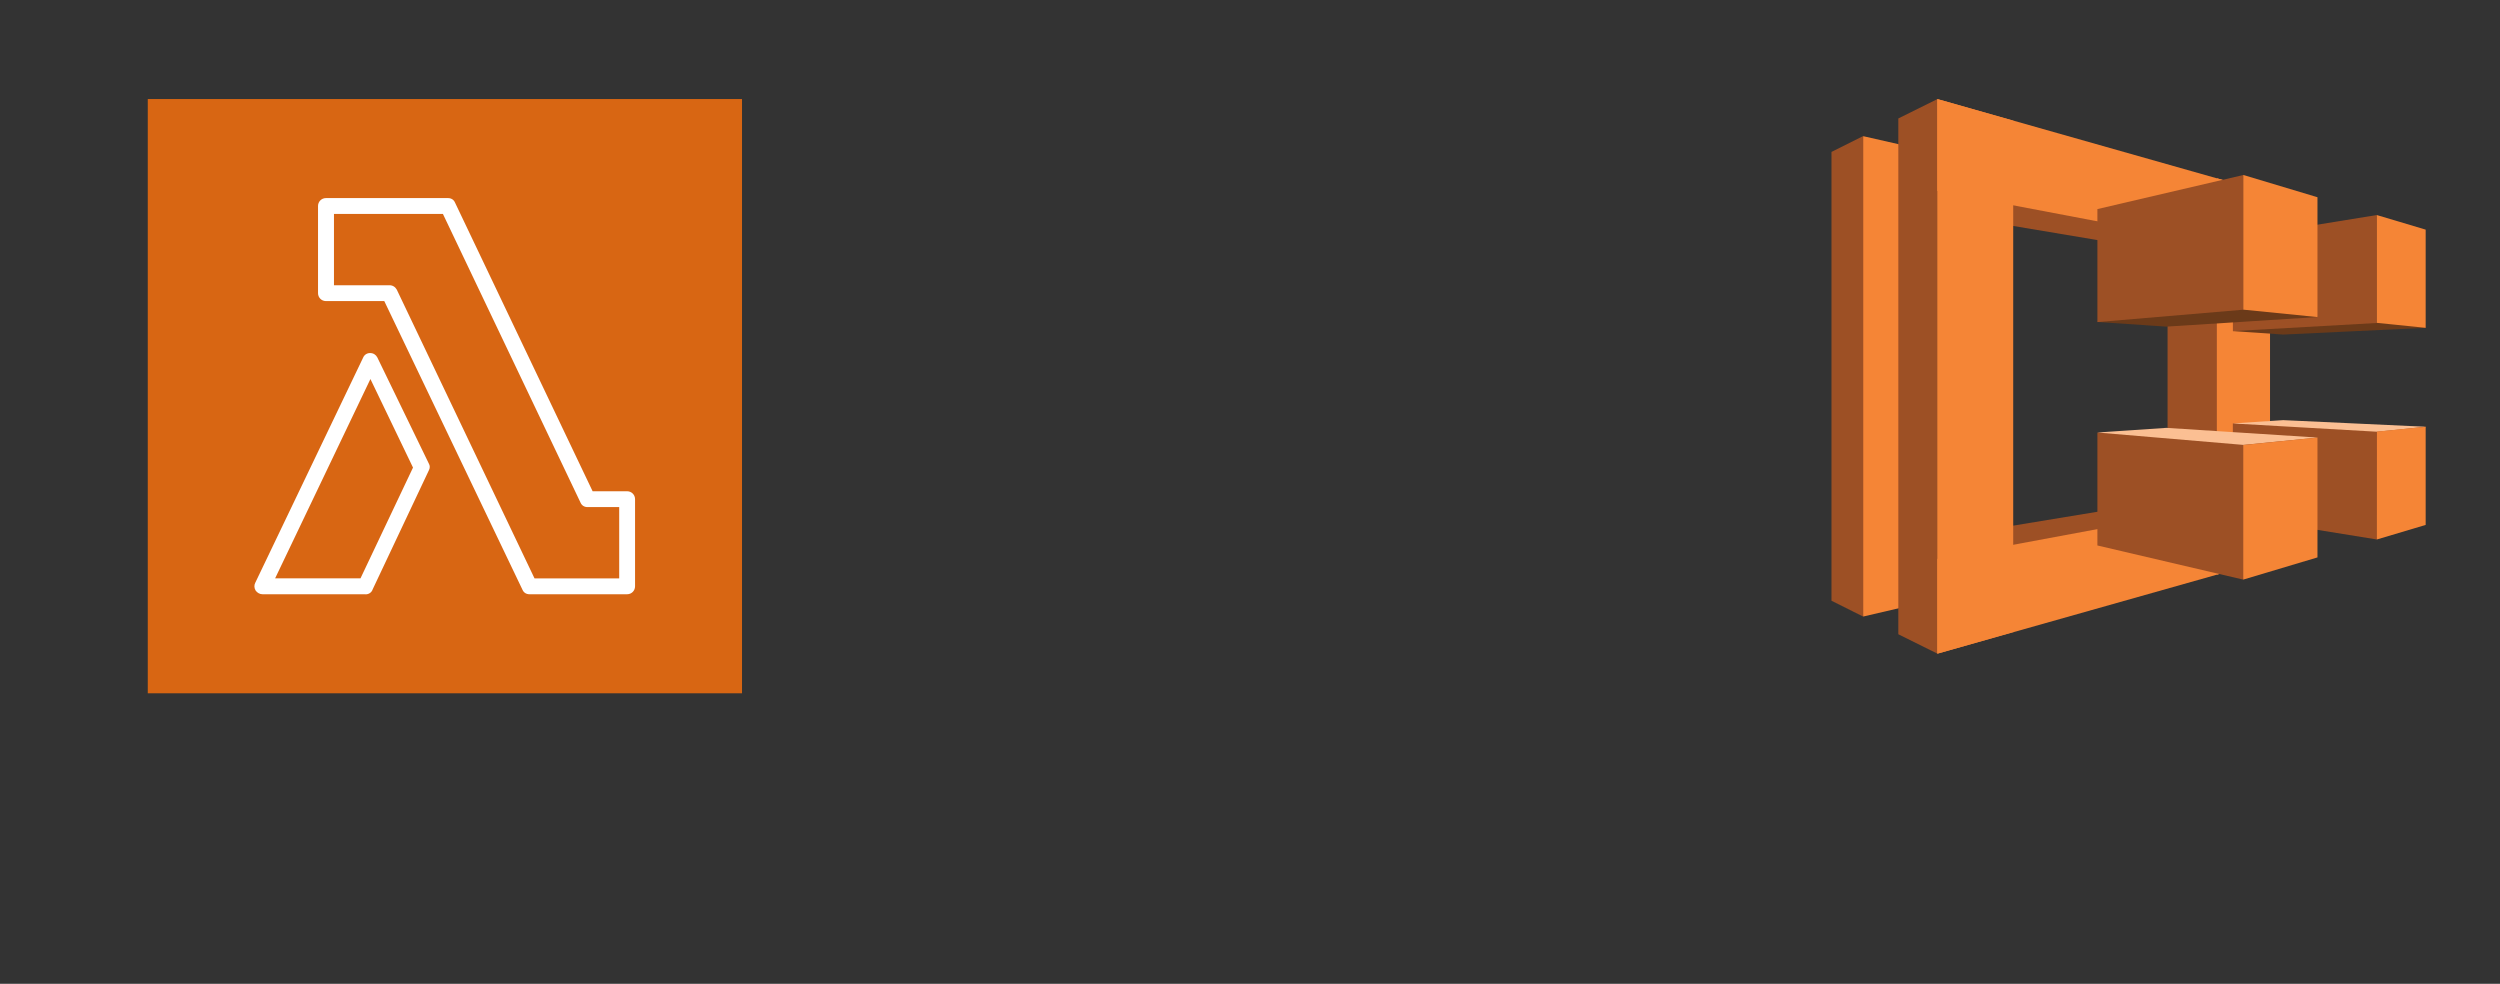 <?xml version="1.0" encoding="utf-8"?>
<!-- Generator: Adobe Illustrator 26.3.1, SVG Export Plug-In . SVG Version: 6.00 Build 0)  -->
<!DOCTYPE svg PUBLIC "-//W3C//DTD SVG 1.1//EN" "http://www.w3.org/Graphics/SVG/1.1/DTD/svg11.dtd">
<svg version="1.1" id="AWS" xmlns:x="http://ns.adobe.com/Extensibility/1.0/" xmlns:i="http://ns.adobe.com/AdobeIllustrator/10.0/" xmlns:graph="http://ns.adobe.com/Graphs/1.0/" xmlns:lucid="lucid"
	 xmlns="http://www.w3.org/2000/svg" xmlns:xlink="http://www.w3.org/1999/xlink" x="0px" y="0px" viewBox="0 0 504.84 198.67"
	 style="enable-background:new 0 0 504.84 198.67;" xml:space="preserve">
<rect x="0" y="0" width="504.84" height="198.67" fill="#333333" stroke="none"/>
<g id="Amazon_Lambda">
	<path style="fill:#D86613;stroke:#FFFFFF;stroke-width:2;stroke-opacity:0;" d="M29.84,20h120v120h-120V20z"/>
	<path style="fill:#FFFFFF;stroke:#FFFFFF;stroke-width:2;stroke-opacity:0;" d="M126.64,120h-19.72c-0.64,0-1.15-0.32-1.4-0.88L77.6,60.8H65.82c-0.9,0-1.6-0.72-1.6-1.6V41.6
		c0-0.88,0.7-1.6,1.6-1.6h24.65c0.64,0,1.15,0.32,1.4,0.88l27.8,58.32h6.97c0.9,0,1.6,0.72,1.6,1.6v17.6
		C128.24,119.28,127.54,120,126.64,120L126.64,120z M107.94,116.8h17.1v-14.4h-6.4c-0.64,0-1.15-0.32-1.4-0.88L89.44,43.2h-22v14.4
		h11.2c0.65,0,1.16,0.32,1.48,0.88L107.94,116.8z"/>
	<path style="fill:#FFFFFF;stroke:#FFFFFF;stroke-width:2;stroke-opacity:0;" d="M73.8,120H53c-0.55,0-1.05-0.3-1.37-0.73c-0.33-0.54-0.33-1.12-0.08-1.6l21.78-45.46
		c0.24-0.58,0.8-0.92,1.4-0.92c0.65,0,1.18,0.34,1.46,0.88l10.4,21.43c0.26,0.43,0.26,0.92,0,1.4l-11.33,24
		c-0.2,0.63-0.77,1.02-1.44,1.02L73.8,120z M55.56,116.78H72.8l10.6-22.36l-8.6-17.88L55.56,116.78z"/>
	<g transform="matrix(1,0,0,1,330,349) translate(27.16 17.778)">
		<g id="a">
			<g transform="matrix(0.062,0,0,0.062,0,0)">
				<path id="e" style="fill:#3A414A;" d="M32,166.22v0.56h-4.75v-0.56l1.6-0.31l5-13.83h2.04l5.12,13.83l1.85,0.31v0.56h-6.11v-0.56
					l1.91-0.31l-1.42-4.2h-5.74l-1.48,4.2L32,166.22z M34.35,153.69l-2.53,7.04h5.06"/>
			</g>
			<g transform="matrix(0.062,0,0,0.062,14.198,0)">
				<path id="f" style="fill:#3A414A;" d="M60.89,153.07l-4.75,14.01h-0.62l-3.77-10l-3.89,10h-0.56l-4.81-14.01l-1.3-0.25v-0.62h5.56v0.62
					l-2.1,0.25l3.46,10.25L52,153.26h0.49l3.77,10.06l3.33-10.25l-2.28-0.25v-0.62h4.81v0.62"/>
			</g>
			<g transform="matrix(0.062,0,0,0.062,35.123,0)">
				<path id="g" style="fill:#3A414A;" d="M73.11,162.58c0,4.88-5.86,5.06-9.51,3.64v-3.33h0.74c0.06,2.16,1.36,3.21,3.7,3.21
					c3.09,0,4.26-3.58,2.04-5.06c-2.41-1.48-6.48-1.3-6.48-5.25c0-4.14,5.31-4.07,8.77-3.27v3.02h-0.74l-0.37-1.79
					c-1.91-1.67-7.47-0.43-5.49,2.59C67.49,159,73.11,157.83,73.11,162.58"/>
			</g>
		</g>
	</g>
	<g transform="matrix(1,0,0,1,330,349) translate(80.185 17.778)">
		<g id="b">
			<g transform="matrix(0.062,0,0,0.062,0,0)">
				<path id="h" style="fill:#3A414A;" d="M86.88,152.83l-2.22,0.25v12.78c2.04-0.06,4.51,0.12,6.23-0.25l0.68-3.02h0.68l-0.19,4.2H80.64
					v-0.56l1.91-0.31v-12.84l-1.91-0.25v-0.62h6.23V152.83"/>
			</g>
			<g transform="matrix(0.062,0,0,0.062,13.519,0)">
				<path id="i" style="fill:#3A414A;" d="M95.52,156.72c2.53-0.62,6.3-0.86,6.3,2.41v6.91c0.49,0.19,1.48-0.12,1.3,0.74h-2.78l-0.25-1.05
					c-1.42,1.85-6.36,1.85-5.74-1.79c-0.12-3.09,2.78-3.09,5.68-3.15c0.25-2.22-0.31-4.32-2.59-3.46c-0.37,0.12-0.74,0.25-0.99,0.37
					c-0.25,0.43,0,1.42-0.93,1.23V156.72z M96.14,163.88c0,2.53,2.53,2.04,3.89,1.36v-3.64C97.93,161.65,96.14,161.53,96.14,163.88"
					/>
			</g>
			<g transform="matrix(0.062,0,0,0.062,23.333,0)">
				<path id="j" style="fill:#3A414A;" d="M111.14,159.49c0.25-2.28-2.59-1.98-4.2-1.54v8.09l1.48,0.25v0.49h-4.57
					c-0.19-0.8,0.8-0.56,1.23-0.74v-8.7c-0.43-0.19-1.42,0.06-1.23-0.74h2.96l0.06,0.8c1.36-0.93,4.75-1.85,5.68,0.12
					c1.98-1.36,6.42-2.22,6.42,1.79v6.73c0.49,0.19,1.48-0.12,1.3,0.74h-4.63v-0.49l1.54-0.25v-6.54c0.19-2.41-2.78-1.91-4.44-1.48
					c0.43,2.28,0.06,5.43,0.19,8.02l1.54,0.25v0.49h-4.81v-0.49l1.48-0.25V159.49"/>
			</g>
			<g transform="matrix(0.062,0,0,0.062,40.617,0)">
				<path id="k" style="fill:#3A414A;" d="M123.91,165.91c3.58,0.74,5.06-0.93,5.06-4.51c0-3.21-2.16-4.75-5.06-3.58V165.91z M126.14,167.02
					c-1.54,0-2.9-0.37-4.01-0.8v-14.14l-1.48-0.25v-0.49h3.27l-0.06,5.8c2.96-2.04,7.04-0.25,7.04,4.26
					C130.89,164.93,129.47,167.02,126.14,167.02"/>
			</g>
			<g transform="matrix(0.062,0,0,0.062,51.728,0)">
				<path id="l" style="fill:#3A414A;" d="M132.56,161.78c0-4.38,2.84-6.23,7.04-5.25l-0.06-4.44l-1.73-0.25v-0.49h3.52v14.69
					c0.49,0.19,1.48-0.12,1.3,0.74h-2.9l-0.12-0.74C136.69,168.2,132.56,166.72,132.56,161.78z M137.31,157.21
					c-2.28,0.06-2.72,2.04-2.78,4.57c0,2.35,0.56,4.07,2.78,4.07c0.86,0,1.67-0.19,2.22-0.43v-8.02
					C138.91,157.33,138.05,157.21,137.31,157.21"/>
			</g>
			<g transform="matrix(0.062,0,0,0.062,62.84,0)">
				<path id="i_00000124132485264905797690000012582684995479452091_" style="fill:#3A414A;" d="M144.84,156.72c2.53-0.62,6.3-0.86,6.3,2.41
					v6.91c0.49,0.19,1.48-0.12,1.3,0.74h-2.78l-0.25-1.05c-1.42,1.85-6.36,1.85-5.74-1.79c-0.12-3.09,2.78-3.09,5.68-3.15
					c0.25-2.22-0.31-4.32-2.59-3.46c-0.37,0.12-0.74,0.25-0.99,0.37c-0.25,0.43,0,1.42-0.93,1.23V156.72z M145.46,163.88
					c0,2.53,2.53,2.04,3.89,1.36v-3.64C147.25,161.65,145.46,161.53,145.46,163.88"/>
			</g>
		</g>
	</g>
</g>
<g id="Amazon_ECS">
	<path style="fill:#9D5025;" d="M376.24,27.48l-6.4,3.2v90.63l6.4,3.2l25.33-46.66l-25.32-50.36L376.24,27.48z M395.81,43.83l9.43-13.4
		l42.4,18.85l-9.9,1.58L395.81,43.83L395.81,43.83z M388.46,109.1l10.42,14.33l48.77-21.05l-9.4-1.46l-49.78,8.2L388.46,109.1z"/>
	<path style="fill:#F58536;" d="M391.22,121l-14.96,3.5v-97l14.96,3.4V121z"/>
	<path style="fill:#9D5025;" d="M383.34,23.92l7.9-3.92l14.8,62.27L391.24,132l-7.9-3.92V23.92z M437.7,100.83l9.95,1.53l9.12-25.37
		l-9.1-27.7l-9.96,1.58v49.95L437.7,100.83z"/>
	<path style="fill:#F58536;" d="M406.54,127.63L391.22,132V20l15.32,4.37V127.63z"/>
	<path style="fill:#F58536;" d="M458.09,100.42l-66.87,12.44V132l66.87-18.9V100.42z M458.21,51.28l-67-12.73V20l67,19V51.28z"/>
	<path style="fill:#F58536;" d="M447.66,36l10.74,2.97v74.12l-10.74,2.95V36z"/>
	<path style="fill:#6B3A19;" d="M489.84,66.2l-28.78,1.36l-10.16-0.7l29.08-23.43L489.84,66.2z"/>
	<path style="fill:#9D5025;" d="M450.9,66.86l29.08-1.64v-21.8l-29.08,4.72V66.86L450.9,66.86z"/>
	<path style="fill:#6B3A19;" d="M423.54,65.02l29.47-29.7l14.98,28.7l-30.54,1.94L423.54,65.02L423.54,65.02z"/>
	<path style="fill:#9D5025;" d="M423.54,65.04l29.46-2.5v-27.2l-29.46,6.88V65.04z M450.9,85.5l38.93,0.7l-9.86,22.74l-29.08-4.7V85.5H450.9
		z"/>
	<path style="fill:#9D5025;" d="M423.54,87.35l44.45,1l-14.98,28.7l-29.47-6.9L423.54,87.35L423.54,87.35z"/>
	<path style="fill:#FBBF93;" d="M423.54,87.34l29.47,2.5l14.98-1.48l-30.54-1.96L423.54,87.34L423.54,87.34z M489.84,86.18l-28.78-1.34
		l-10.16,0.67l29.08,1.67l9.85-1L489.84,86.18z"/>
	<path style="fill:#F58536;" d="M479.99,65.2l9.84,1V46.37l-9.85-2.94v21.78L479.99,65.2z M467.98,64.03L453,62.53v-27.2l14.98,4.5V64.03z
		 M479.99,87.16l9.84-0.98V106l-9.85,2.94L479.99,87.16L479.99,87.16z M467.98,88.36L453,89.86v27.18l14.98-4.48V88.36L467.98,88.36
		z"/>
	<g transform="matrix(1,0,0,1,700,332) translate(22.438 17.778)">
		<g id="c">
			<g transform="matrix(0.062,0,0,0.062,0,0)">
				<path id="e_00000062168809132740947370000002832270044251651506_" style="fill:#3A414A;" d="M397.28,149.22v0.56h-4.75v-0.56l1.6-0.31
					l5-13.83h2.04l5.12,13.83l1.85,0.31v0.56h-6.11v-0.56l1.91-0.31l-1.42-4.2h-5.74l-1.48,4.2L397.28,149.22z M399.62,136.69
					l-2.53,7.04h5.06"/>
			</g>
			<g transform="matrix(0.062,0,0,0.062,15.988,0)">
				<path id="j_00000067235703777642501240000014370517718973161641_" style="fill:#3A414A;" d="M416.04,142.49
					c0.25-2.28-2.59-1.98-4.2-1.54v8.09l1.48,0.25v0.49h-4.57c-0.19-0.8,0.8-0.56,1.23-0.74v-8.7c-0.43-0.19-1.42,0.06-1.23-0.74
					h2.96l0.06,0.8c1.36-0.93,4.75-1.85,5.68,0.12c1.98-1.36,6.42-2.22,6.42,1.79v6.73c0.49,0.19,1.48-0.12,1.3,0.74h-4.63v-0.49
					l1.54-0.25v-6.54c0.19-2.41-2.78-1.91-4.44-1.48c0.43,2.28,0.06,5.43,0.19,8.02l1.54,0.25v0.49h-4.81v-0.49l1.48-0.25V142.49"/>
			</g>
			<g transform="matrix(0.062,0,0,0.062,33.272,0)">
				<path id="i_00000097490727776104531730000012536421135001592464_" style="fill:#3A414A;" d="M427.52,139.72c2.53-0.62,6.3-0.86,6.3,2.41
					v6.91c0.49,0.19,1.48-0.12,1.3,0.74h-2.78l-0.25-1.05c-1.42,1.85-6.36,1.85-5.74-1.79c-0.12-3.09,2.78-3.09,5.68-3.15
					c0.25-2.22-0.31-4.32-2.59-3.46c-0.37,0.12-0.74,0.25-0.99,0.37c-0.25,0.43,0,1.42-0.93,1.23V139.72z M428.14,146.88
					c0,2.53,2.53,2.04,3.89,1.36v-3.64C429.93,144.65,428.14,144.53,428.14,146.88"/>
			</g>
			<g transform="matrix(0.062,0,0,0.062,43.086,0)">
				<path id="m" style="fill:#3A414A;" d="M435.98,149.78v-0.49l5.56-8.83c-1.42,0.12-3.33-0.25-4.32,0.37c-0.31,0.49,0.06,1.6-0.86,1.48
					v-2.72h7.53v0.49l-5.62,8.83c1.79-0.12,4.01,0.19,5.31-0.49l0.56-2.16h0.49l-0.31,3.52H435.98"/>
			</g>
			<g transform="matrix(0.062,0,0,0.062,52.901,0)">
				<path id="n" style="fill:#3A414A;" d="M450.73,139.28c3.21,0,4.69,1.98,4.69,5.37c0,3.33-1.48,5.37-4.75,5.37
					c-3.15,0-4.63-2.1-4.63-5.37C446.04,141.32,447.52,139.28,450.73,139.28z M450.67,149.16c2.41,0,2.84-2.16,2.84-4.51
					c0-2.41-0.43-4.51-2.84-4.51c-2.41,0.06-2.72,2.1-2.72,4.51S448.33,149.1,450.67,149.16"/>
			</g>
			<g transform="matrix(0.062,0,0,0.062,64.012,0)">
				<path id="o" style="fill:#3A414A;" d="M464.01,142.49c0.25-2.28-2.53-2.1-4.2-1.6v8.15l1.42,0.25v0.49h-4.44
					c-0.19-0.8,0.8-0.56,1.23-0.74v-8.7c-0.43-0.19-1.42,0.06-1.23-0.74h2.9l0.12,0.8c1.91-1.42,6.05-1.79,6.05,1.91v6.73
					c0.43,0.19,1.42-0.06,1.23,0.74h-4.44v-0.49l1.36-0.25V142.49"/>
			</g>
		</g>
	</g>
	<g transform="matrix(1,0,0,1,700,332) translate(39.66 44.444)">
		<g id="d">
			<g transform="matrix(0.062,0,0,0.062,0,0)">
				<path id="p" style="fill:#3A414A;" d="M410.12,175.89l1.91-0.31v-12.84l-1.91-0.25v-0.62h10.93v3.52h-0.68l-0.37-2.35
					c-1.73-0.25-3.89-0.19-5.86-0.19v5.68h3.89l0.37-1.73h0.68v4.51h-0.68l-0.37-1.79h-3.89v5.93l6.48-0.19l0.62-2.65h0.74
					l-0.19,3.83h-11.67V175.89"/>
			</g>
			<g transform="matrix(0.062,0,0,0.062,13.519,0)">
				<path id="q" style="fill:#3A414A;" d="M426.23,169.35c0,5.74,4.94,8.02,9.26,5.37l0.43-2.16h0.68l-0.06,3.4
					c-1.42,0.43-3.21,0.74-5.12,0.74c-4.69,0-7.22-2.53-7.47-7.35c-0.31-6.98,5.99-8.7,12.41-7.04l0.06,3.15h-0.74l-0.31-1.85
					c-0.93-0.56-2.41-0.99-3.83-0.99C427.46,162.62,426.23,165.15,426.23,169.35"/>
			</g>
			<g transform="matrix(0.062,0,0,0.062,28.333,0)">
				<path id="g_00000013897758205238279430000002706813843290720694_" style="fill:#3A414A;" d="M448.82,172.25c0,4.88-5.86,5.06-9.51,3.64
					v-3.33h0.74c0.06,2.16,1.36,3.21,3.7,3.21c3.09,0,4.26-3.58,2.04-5.06c-2.41-1.48-6.48-1.3-6.48-5.25
					c0-4.14,5.31-4.07,8.77-3.27v3.02h-0.74l-0.37-1.79c-1.91-1.67-7.47-0.43-5.49,2.59C443.2,168.67,448.82,167.49,448.82,172.25"
					/>
			</g>
		</g>
	</g>
</g>
</svg>
